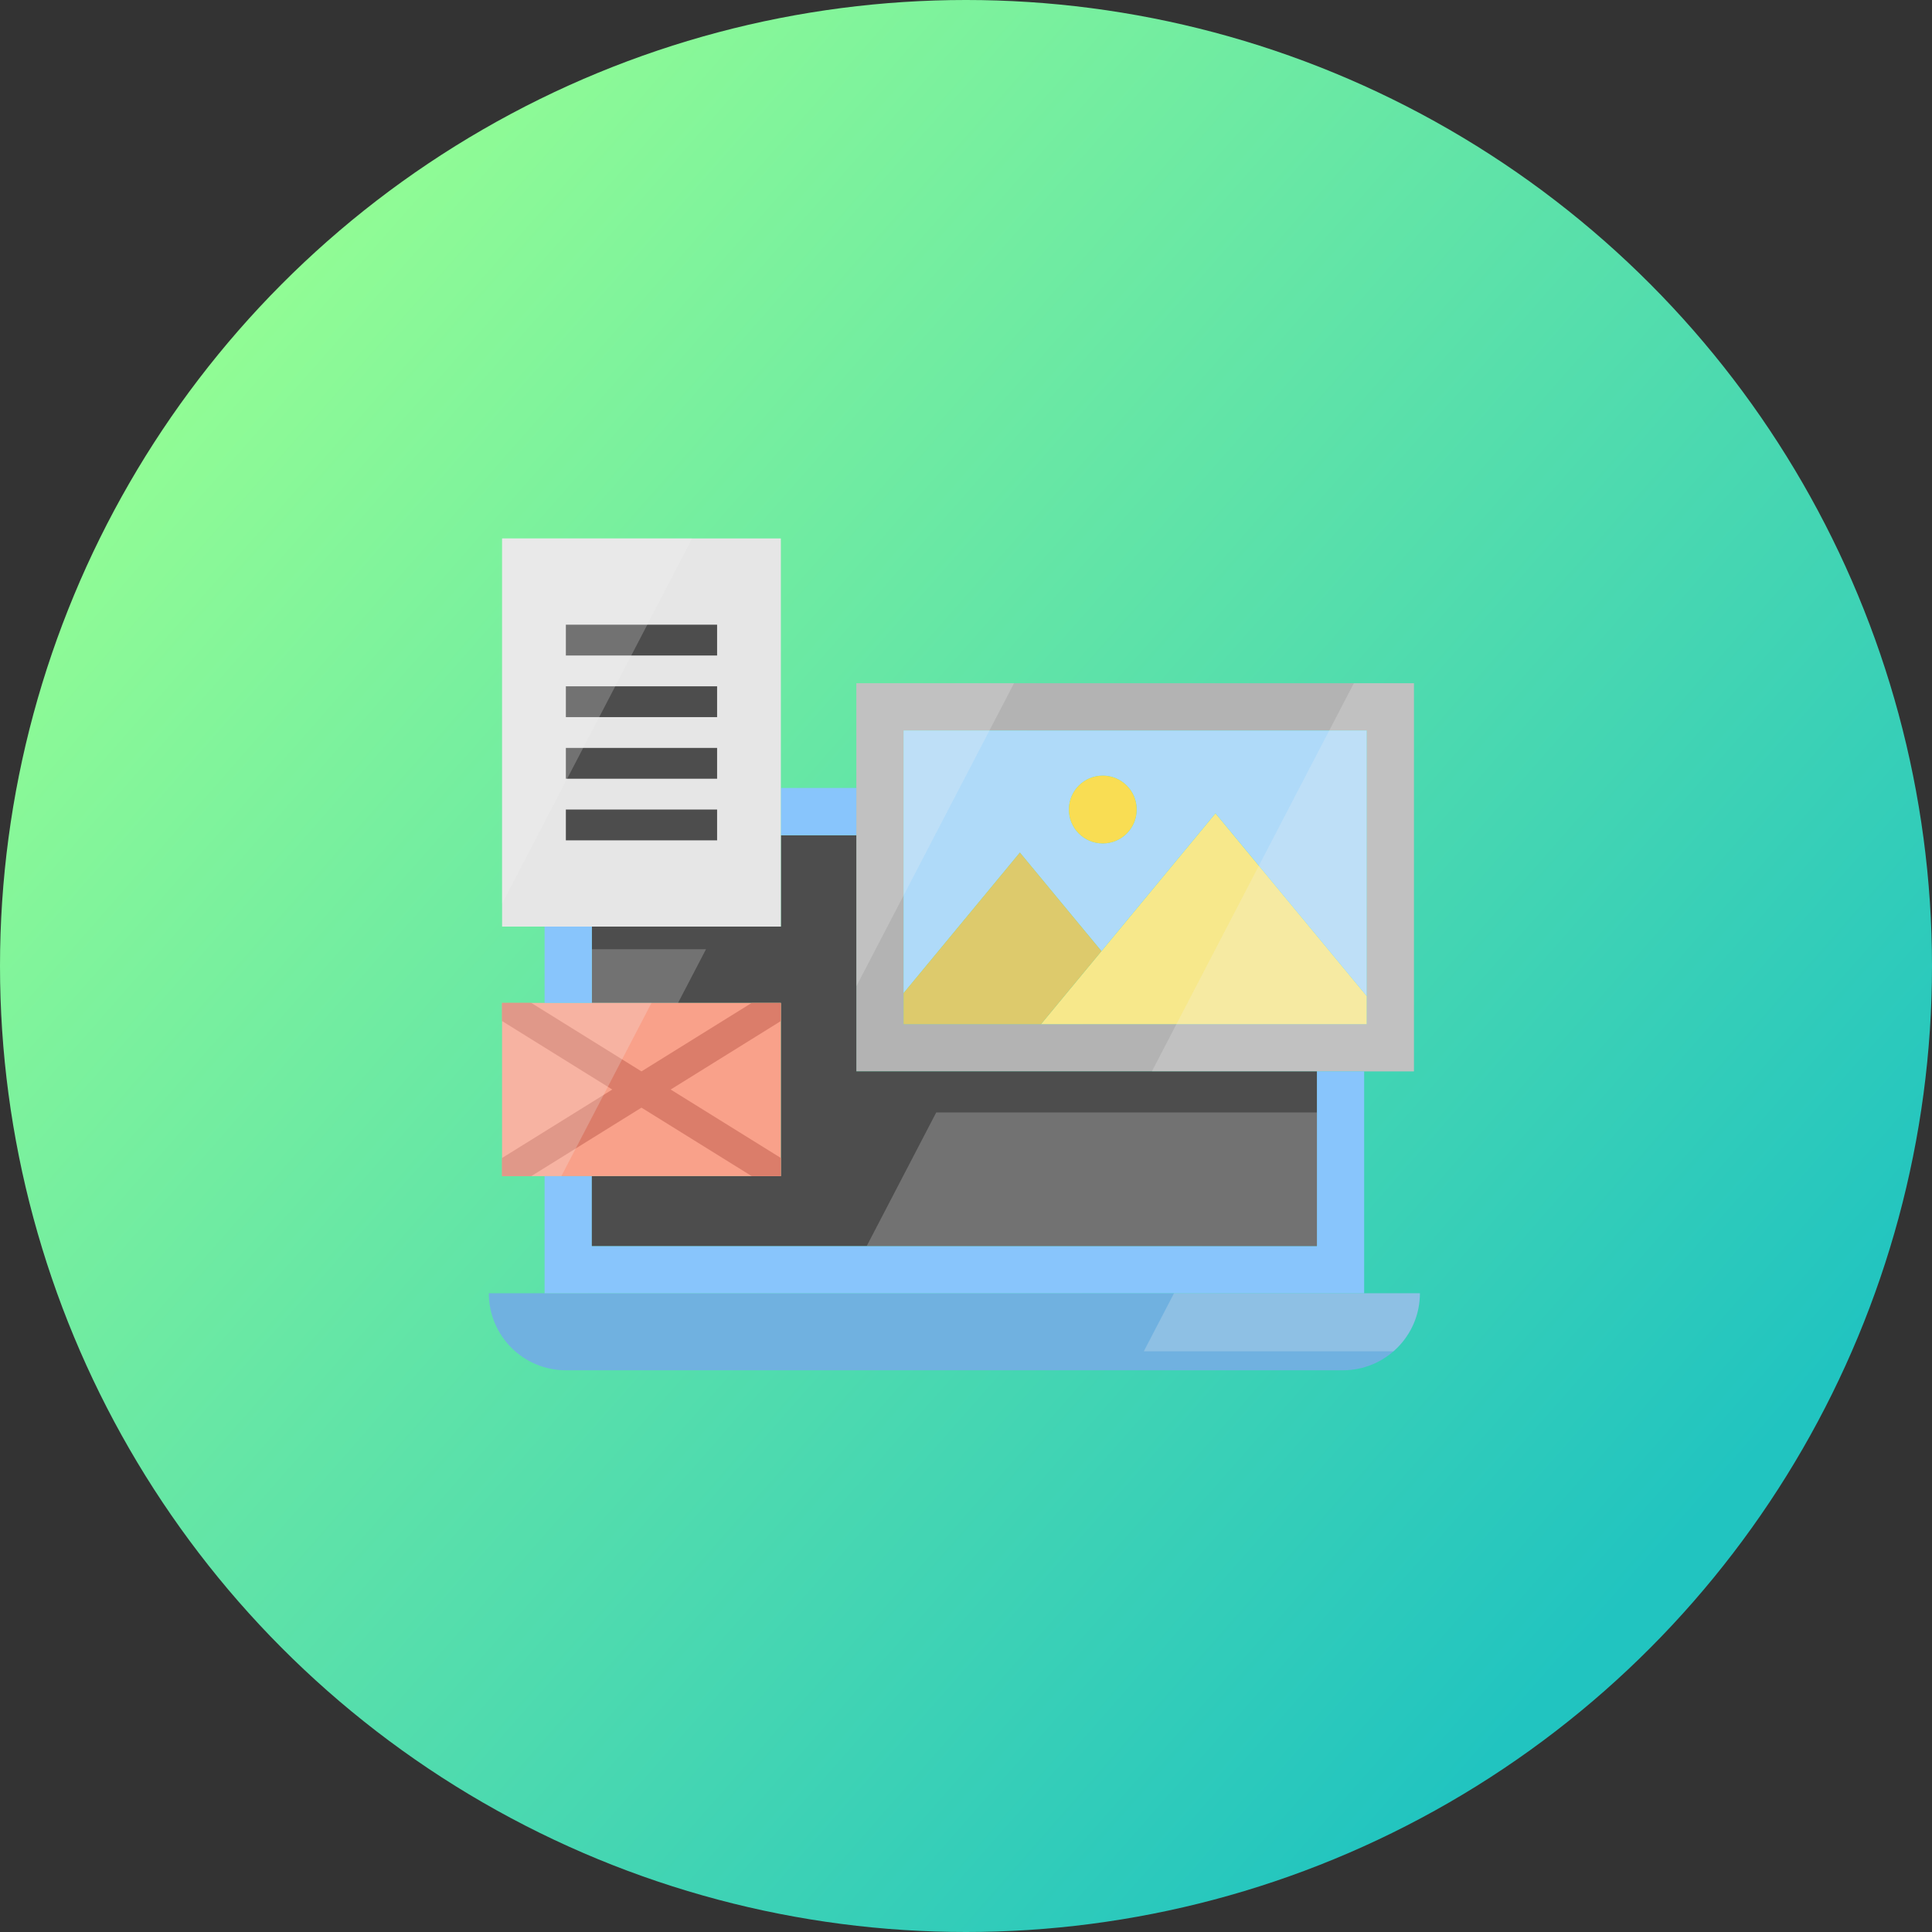 <svg width="83" height="83" viewBox="0 0 83 83" fill="none" xmlns="http://www.w3.org/2000/svg">
<rect x="0" y="0" width="83" height="83" fill="#333333" stroke="none"/>
<circle cx="41.5" cy="41.5" r="41.5" fill="url(#paint0_linear)"/>
<g clip-path="url(#clip0)">
<path d="M61 55.559C61 57.386 59.519 58.868 57.691 58.868H24.309C23.395 58.868 22.568 58.497 21.969 57.899C21.371 57.3 21 56.473 21 55.559H61Z" fill="#70B1E0"/>
<path d="M36.789 29.352V46.027H60.743V29.352H36.789ZM58.714 43.998H38.818V31.382H58.714V43.998Z" fill="#B3B3B3"/>
<path d="M58.714 42.788V43.998H44.722L47.318 40.861L52.218 34.938L58.714 42.788Z" fill="#F7E88B"/>
<path d="M58.714 31.382V42.788L52.218 34.938L47.318 40.861L43.815 36.627L38.818 42.666V31.382H58.714ZM48.832 34.778C48.832 33.974 48.181 33.322 47.376 33.322C46.572 33.322 45.921 33.974 45.921 34.778C45.921 35.583 46.572 36.234 47.376 36.234C48.181 36.234 48.832 35.583 48.832 34.778Z" fill="#AFDAF9"/>
<path d="M58.605 46.028V55.559H23.396V50.527V50.526H25.426V50.527V53.53H56.575V46.028H58.605Z" fill="#88C5FC"/>
<path d="M56.575 46.027V53.53H25.426V50.526H33.547V43.086H25.426V39.807H33.547V35.882H36.789V46.027H56.575Z" fill="#4D4D4D"/>
<path d="M47.376 33.322C48.181 33.322 48.832 33.974 48.832 34.778C48.832 35.583 48.181 36.234 47.376 36.234C46.572 36.234 45.921 35.583 45.921 34.778C45.921 33.974 46.572 33.322 47.376 33.322Z" fill="#F9DD53"/>
<path d="M43.815 36.627L47.318 40.861L44.722 43.998H38.818V42.666L43.815 36.627Z" fill="#DDCA6C"/>
<path d="M36.789 33.852H33.546V35.882H36.789V33.852Z" fill="#88C5FC"/>
<path d="M33.546 43.086H21.57V50.526H33.546V43.086Z" fill="#F9A18A"/>
<path d="M33.546 23.132H21.57V39.807H33.546V23.132Z" fill="#E6E6E6"/>
<path d="M25.426 39.807H23.396V43.086H25.426V39.807Z" fill="#88C5FC"/>
<path d="M30.807 26.837H24.31V28.161H30.807V26.837Z" fill="#4D4D4D"/>
<path d="M30.807 29.484H24.31V30.808H30.807V29.484Z" fill="#4D4D4D"/>
<path d="M30.807 32.131H24.31V33.455H30.807V32.131Z" fill="#4D4D4D"/>
<path d="M30.807 34.778H24.31V36.102H30.807V34.778Z" fill="#4D4D4D"/>
<path d="M33.546 49.747V50.526H32.293L27.558 47.585L26.304 46.807L21.57 43.865V43.086H22.825L27.558 46.028L28.812 46.807L33.546 49.747Z" fill="#DB7D6A"/>
<path d="M33.546 43.086V43.865L28.812 46.807L27.558 47.585L22.825 50.526H21.57V49.747L26.304 46.807L27.558 46.028L32.293 43.086H33.546Z" fill="#DB7D6A"/>
<path opacity="0.23" d="M60.743 29.352V46.027H49.486L50.541 43.998L57.106 31.382L58.163 29.352H60.743Z" fill="#F2F2F2"/>
<path opacity="0.23" d="M43.563 29.352L43.218 30.017L42.507 31.382L42.174 32.023L39.883 36.424L38.818 38.471L38.79 38.526L36.789 42.371V29.352H43.563Z" fill="#F2F2F2"/>
<path opacity="0.23" d="M29.737 23.132L29.322 23.929L28.278 25.935L25.988 30.336L24.894 32.438L22.782 36.497L21.57 38.826V23.132H29.737Z" fill="#F2F2F2"/>
<path opacity="0.23" d="M27.989 43.086L27.616 43.801L25.326 48.202L24.233 50.304L24.117 50.526H21.57V43.086H27.989Z" fill="#F2F2F2"/>
<path opacity="0.23" d="M56.575 47.792V53.53H37.235L40.221 47.792H56.575Z" fill="#F2F2F2"/>
<path opacity="0.23" d="M30.331 40.778L29.428 42.511L29.129 43.086H25.426V40.778H30.331Z" fill="#F2F2F2"/>
<path opacity="0.23" d="M61 55.559C61 56.553 60.561 57.446 59.866 58.053H49.139L50.436 55.559H61Z" fill="#F2F2F2"/>
</g>
<defs>
<linearGradient id="paint0_linear" x1="10.5" y1="11.5" x2="72.5" y2="66" gradientUnits="userSpaceOnUse">
<stop stop-color="#93FD94"/>
<stop offset="1" stop-color="#21C4C0"/>
</linearGradient>
<clipPath id="clip0">
<rect width="40" height="40" fill="white" transform="translate(21 21)"/>
</clipPath>
</defs>
</svg>
